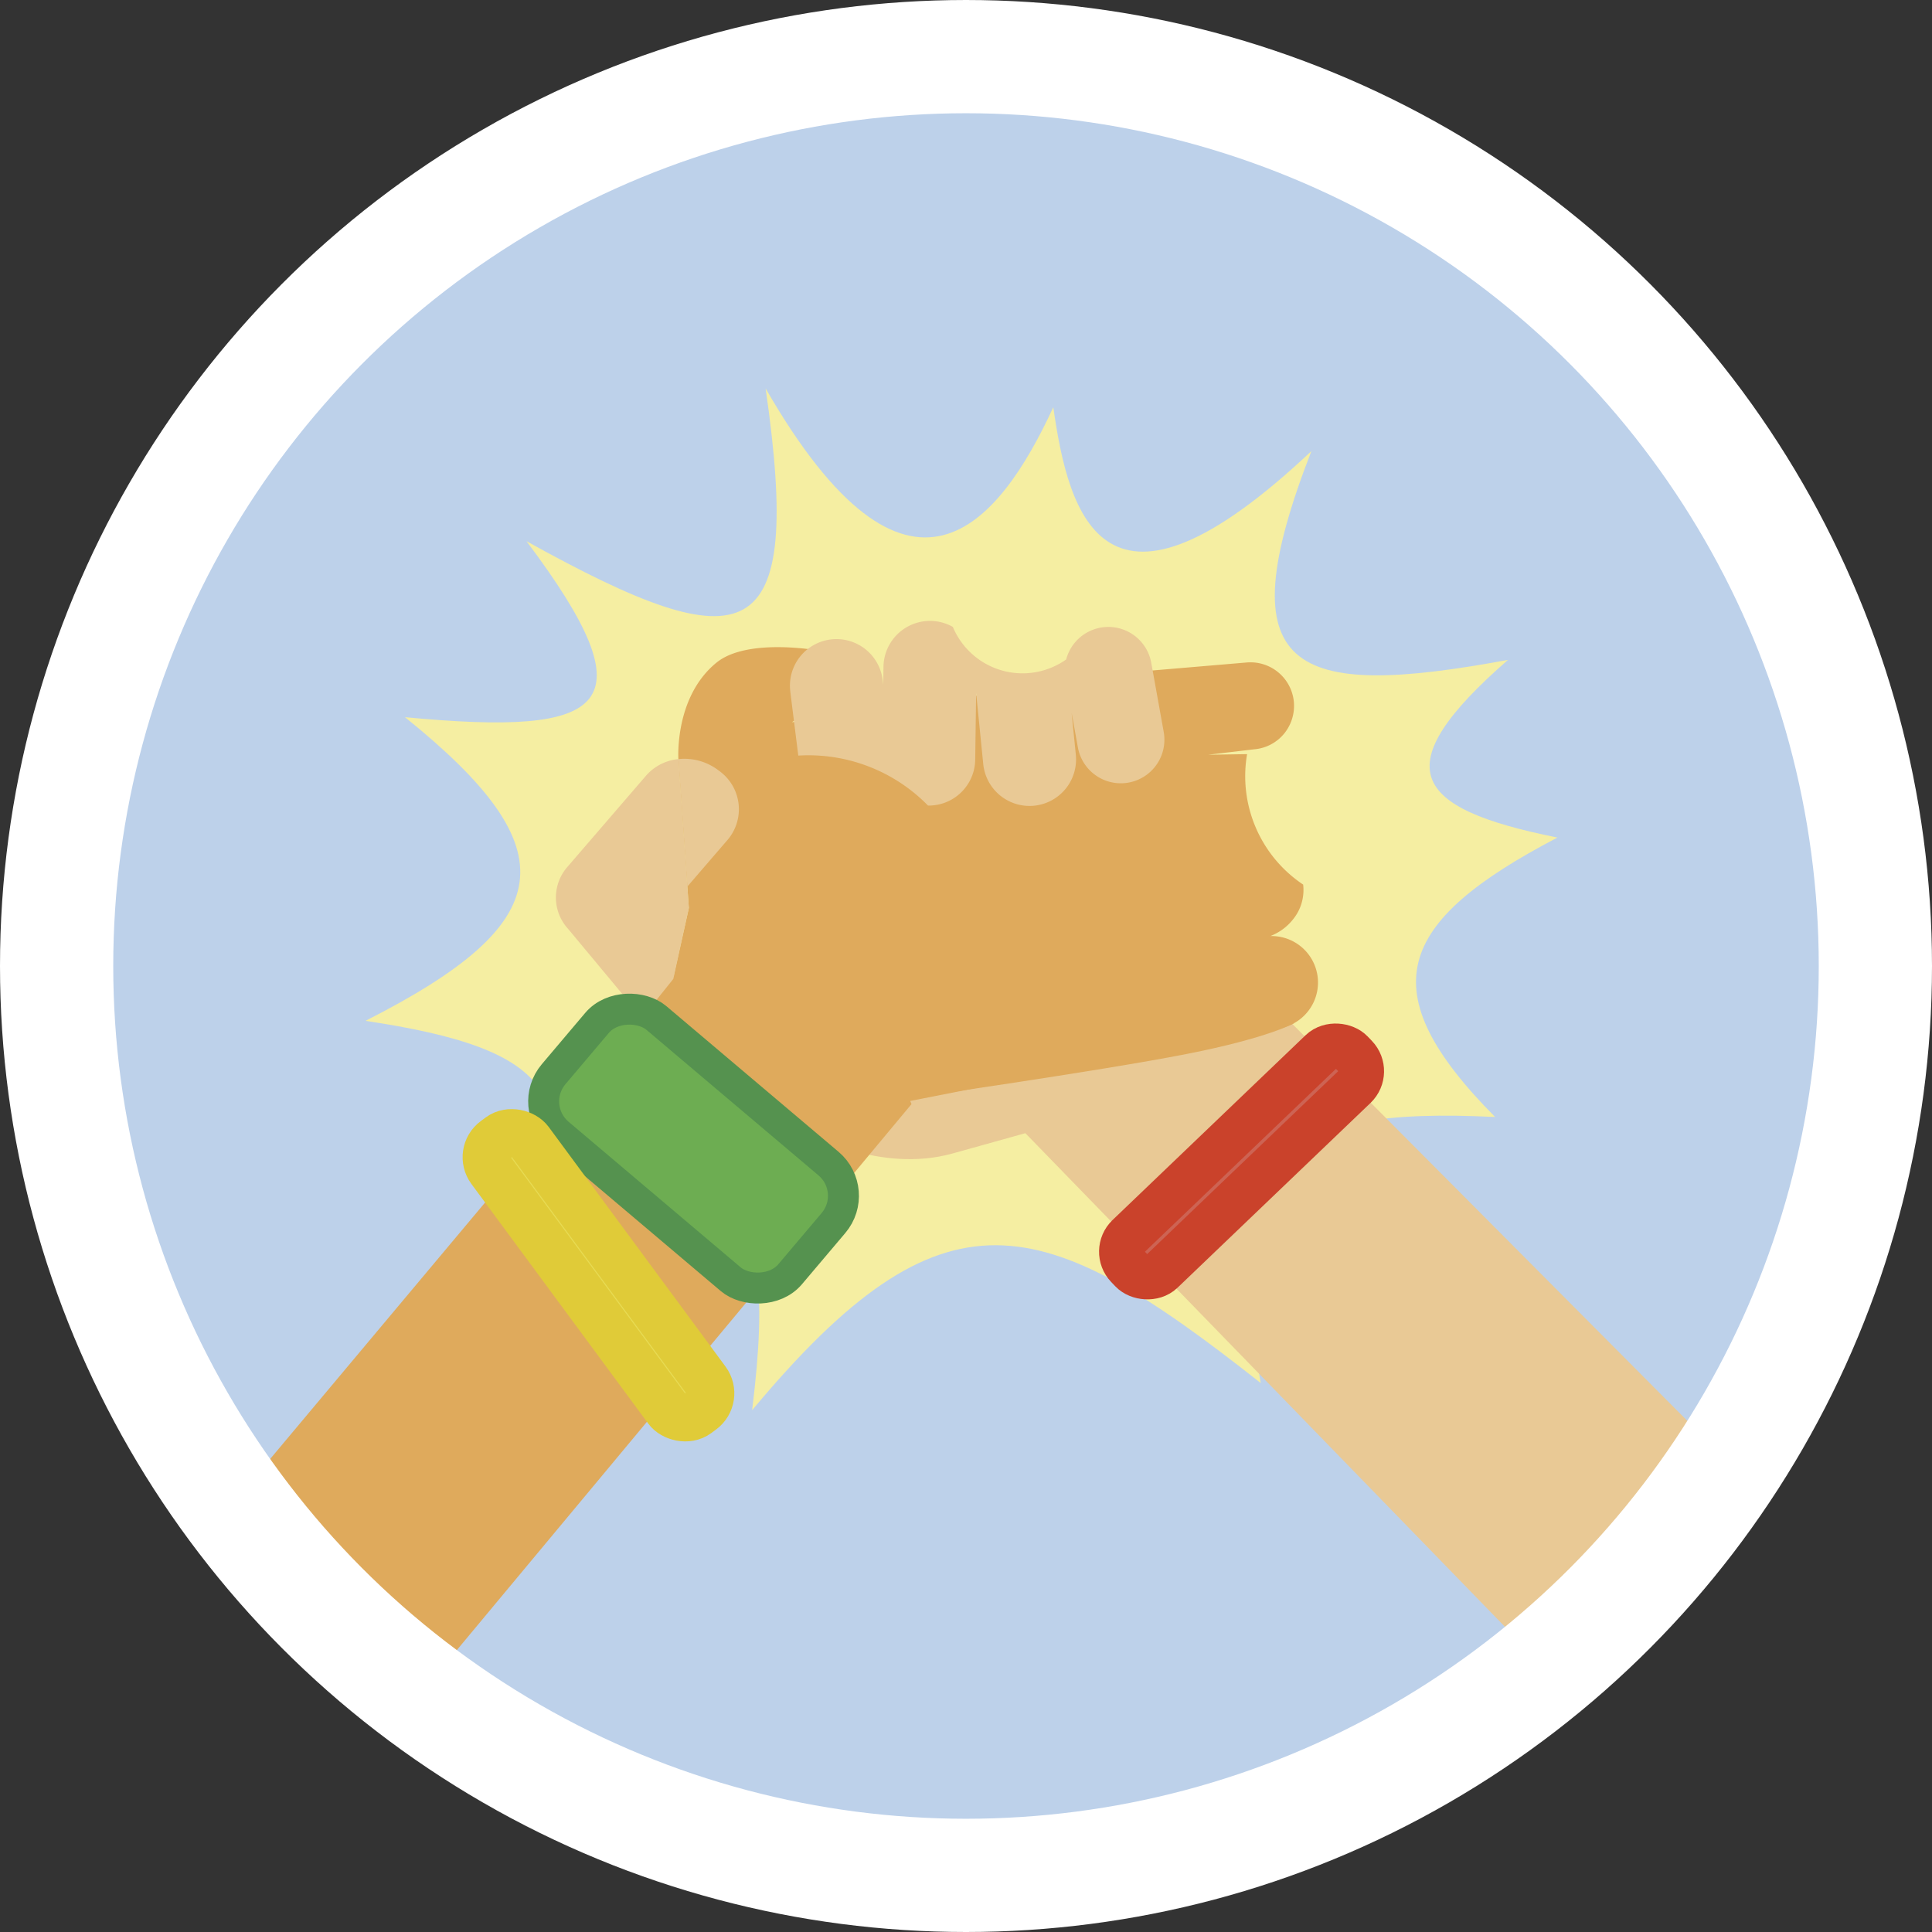 <svg xmlns="http://www.w3.org/2000/svg" xmlns:xlink="http://www.w3.org/1999/xlink" width="170.614" height="170.614" viewBox="0 0 170.614 170.614">
  <rect x="0" y="0" width="170.614" height="170.614" fill="#333333" stroke="none"/>
  <defs>
    <clipPath id="clip-path">
      <ellipse id="Elipse_135" data-name="Elipse 135" cx="77.509" cy="77.509" rx="77.509" ry="77.509" fill="none"/>
    </clipPath>
  </defs>
  <g id="Grupo_735" data-name="Grupo 735" transform="translate(5 5)">
    <g id="Grupo_733" data-name="Grupo 733">
      <g id="Grupo_732" data-name="Grupo 732" transform="translate(1.668 2.79)">
        <g id="Grupo_731" data-name="Grupo 731" clip-path="url(#clip-path)">
          <ellipse id="Elipse_134" data-name="Elipse 134" cx="77.509" cy="77.509" rx="77.509" ry="77.509" fill="#fff"/>
          <g id="Grupo_729" data-name="Grupo 729" transform="translate(-8.651 -7.225)">
            <rect id="Rectángulo_197" data-name="Rectángulo 197" width="171.628" height="171.628" fill="#bdd1ea"/>
          </g>
          <path id="Trazado_748" data-name="Trazado 748" d="M1708.376,936.743c2.632-21.214-2.6-21.528-23.046-12.413,10.19-15.246,5.172-19.526-11.1-21.96,17.024-8.636,18.1-15.058,3.489-26.817,18.022,1.708,21.761-.859,10.733-15.54,19.612,10.877,24.456,9.639,21.116-13.489,12.627,21.917,20.569,12.115,25.405,1.657,1.361,9.591,4.485,21.116,22.79,3.877-7.625,19.6-1.709,21.961,17.361,18.436-10.866,9.493-8.58,13.1,4.37,15.689-14.322,7.487-16.563,13.527-5.506,24.676-18.866-.916-24.433,3.28-20.694,23.5-19.412-15.335-27.973-17.926-44.913,2.387Z" transform="translate(-1648.624 -820.009)" fill="#f5eea2"/>
          <g id="Grupo_730" data-name="Grupo 730" transform="translate(12.797 47.047)">
            <path id="Trazado_749" data-name="Trazado 749" d="M1708.611,905.567s6.212,3.553,12.63,1.763l6.418-1.79,46.246,47.6,17.568-16.816-41.7-41.9-35.893,4.035Z" transform="translate(-1656.574 -860.306)" fill="#e9c995"/>
            <path id="Trazado_750" data-name="Trazado 750" d="M1757.8,871.405a3.877,3.877,0,0,1-.828,2.736,3.818,3.818,0,0,1-2.685,1.427l-4.068.48,3.448-.054a11.512,11.512,0,0,0,4.951,11.52,4.094,4.094,0,0,1-.873,3.045,4.724,4.724,0,0,1-2.021,1.5,4.106,4.106,0,0,1,.609,8.179l-6.45,1.27-25.967,5.115.115.277-43.069,51.719L1663,943.48l37.285-44.486,2.749-3.437,1.334-5.982-.134-1.891-.788-11.253s-.369-5.488,3.369-8.522c3.519-2.856,13.286-.438,13.409.214.039.2-6.745,5.054-6.745,5.054l30.993-4.477a3.472,3.472,0,0,1,.433-.059l8.734-.741A3.85,3.85,0,0,1,1757.8,871.405Z" transform="translate(-1663.002 -864.234)" fill="#dfaa5c"/>
            <path id="Trazado_751" data-name="Trazado 751" d="M1700.577,886.464l.062.873.072,1.018-1.374,6.269-2.75,3.437-6.547-7.863a4.1,4.1,0,0,1-.119-5.392l7.015-8.141a4.337,4.337,0,0,1,2.852-1.453Z" transform="translate(-1659.342 -863.013)" fill="#e9c995"/>
            <path id="Trazado_752" data-name="Trazado 752" d="M1702.846,882.284l-3.605,4.184-.789-11.253a4.968,4.968,0,0,1,3.569,1.018A4.169,4.169,0,0,1,1702.846,882.284Z" transform="translate(-1658.005 -863.016)" fill="#e9c995"/>
            <path id="Trazado_753" data-name="Trazado 753" d="M1707.112,870.744l.708,5.666a14.759,14.759,0,0,1,11.457,4.413,4.108,4.108,0,0,0,4.167-4.049l.082-5.9.628,6.281a4.108,4.108,0,1,0,8.176-.817l-.369-3.7.551,3.051a3.851,3.851,0,1,0,7.579-1.371l-1.1-6.105a3.851,3.851,0,0,0-7.514-.294,6.67,6.67,0,0,1-10.007-2.874,4.108,4.108,0,0,0-6.126,3.52l-.023,1.584-.051-.427a4.109,4.109,0,0,0-8.155,1.018Z" transform="translate(-1656.789 -864.52)" fill="#e9c995"/>
            <path id="Trazado_754" data-name="Trazado 754" d="M1750.448,895.646s-2.227,1.3-9.525,2.731c-7.763,1.526-25.532,4.057-25.532,4.057" transform="translate(-1655.618 -860.133)" fill="#dfaa5c"/>
            <path id="Trazado_755" data-name="Trazado 755" d="M1742.039,890.074" transform="translate(-1651.862 -860.918)" fill="#e9c995"/>
          </g>
          <rect id="Rectángulo_198" data-name="Rectángulo 198" width="13.373" height="27.355" rx="3.72" transform="translate(39.819 89.913) rotate(-49.769)" fill="#6dad52" stroke="#55924f" stroke-miterlimit="10" stroke-width="2.734"/>
          <rect id="Rectángulo_199" data-name="Rectángulo 199" width="27.355" height="4.286" rx="1.878" transform="translate(91.612 102.689) rotate(-43.754)" fill="#cd6353" stroke="#ca422b" stroke-miterlimit="10" stroke-width="4"/>
          <rect id="Rectángulo_200" data-name="Rectángulo 200" width="4.286" height="30.048" rx="1.878" transform="matrix(0.805, -0.594, 0.594, 0.805, 35.533, 94.007)" fill="#e7db53" stroke="#e0cb38" stroke-miterlimit="10" stroke-width="4.192"/>
        </g>
      </g>
      <ellipse id="Elipse_136" data-name="Elipse 136" cx="80.307" cy="80.307" rx="80.307" ry="80.307" fill="none" stroke="#fff" stroke-miterlimit="10" stroke-width="10"/>
    </g>
  </g>
</svg>
